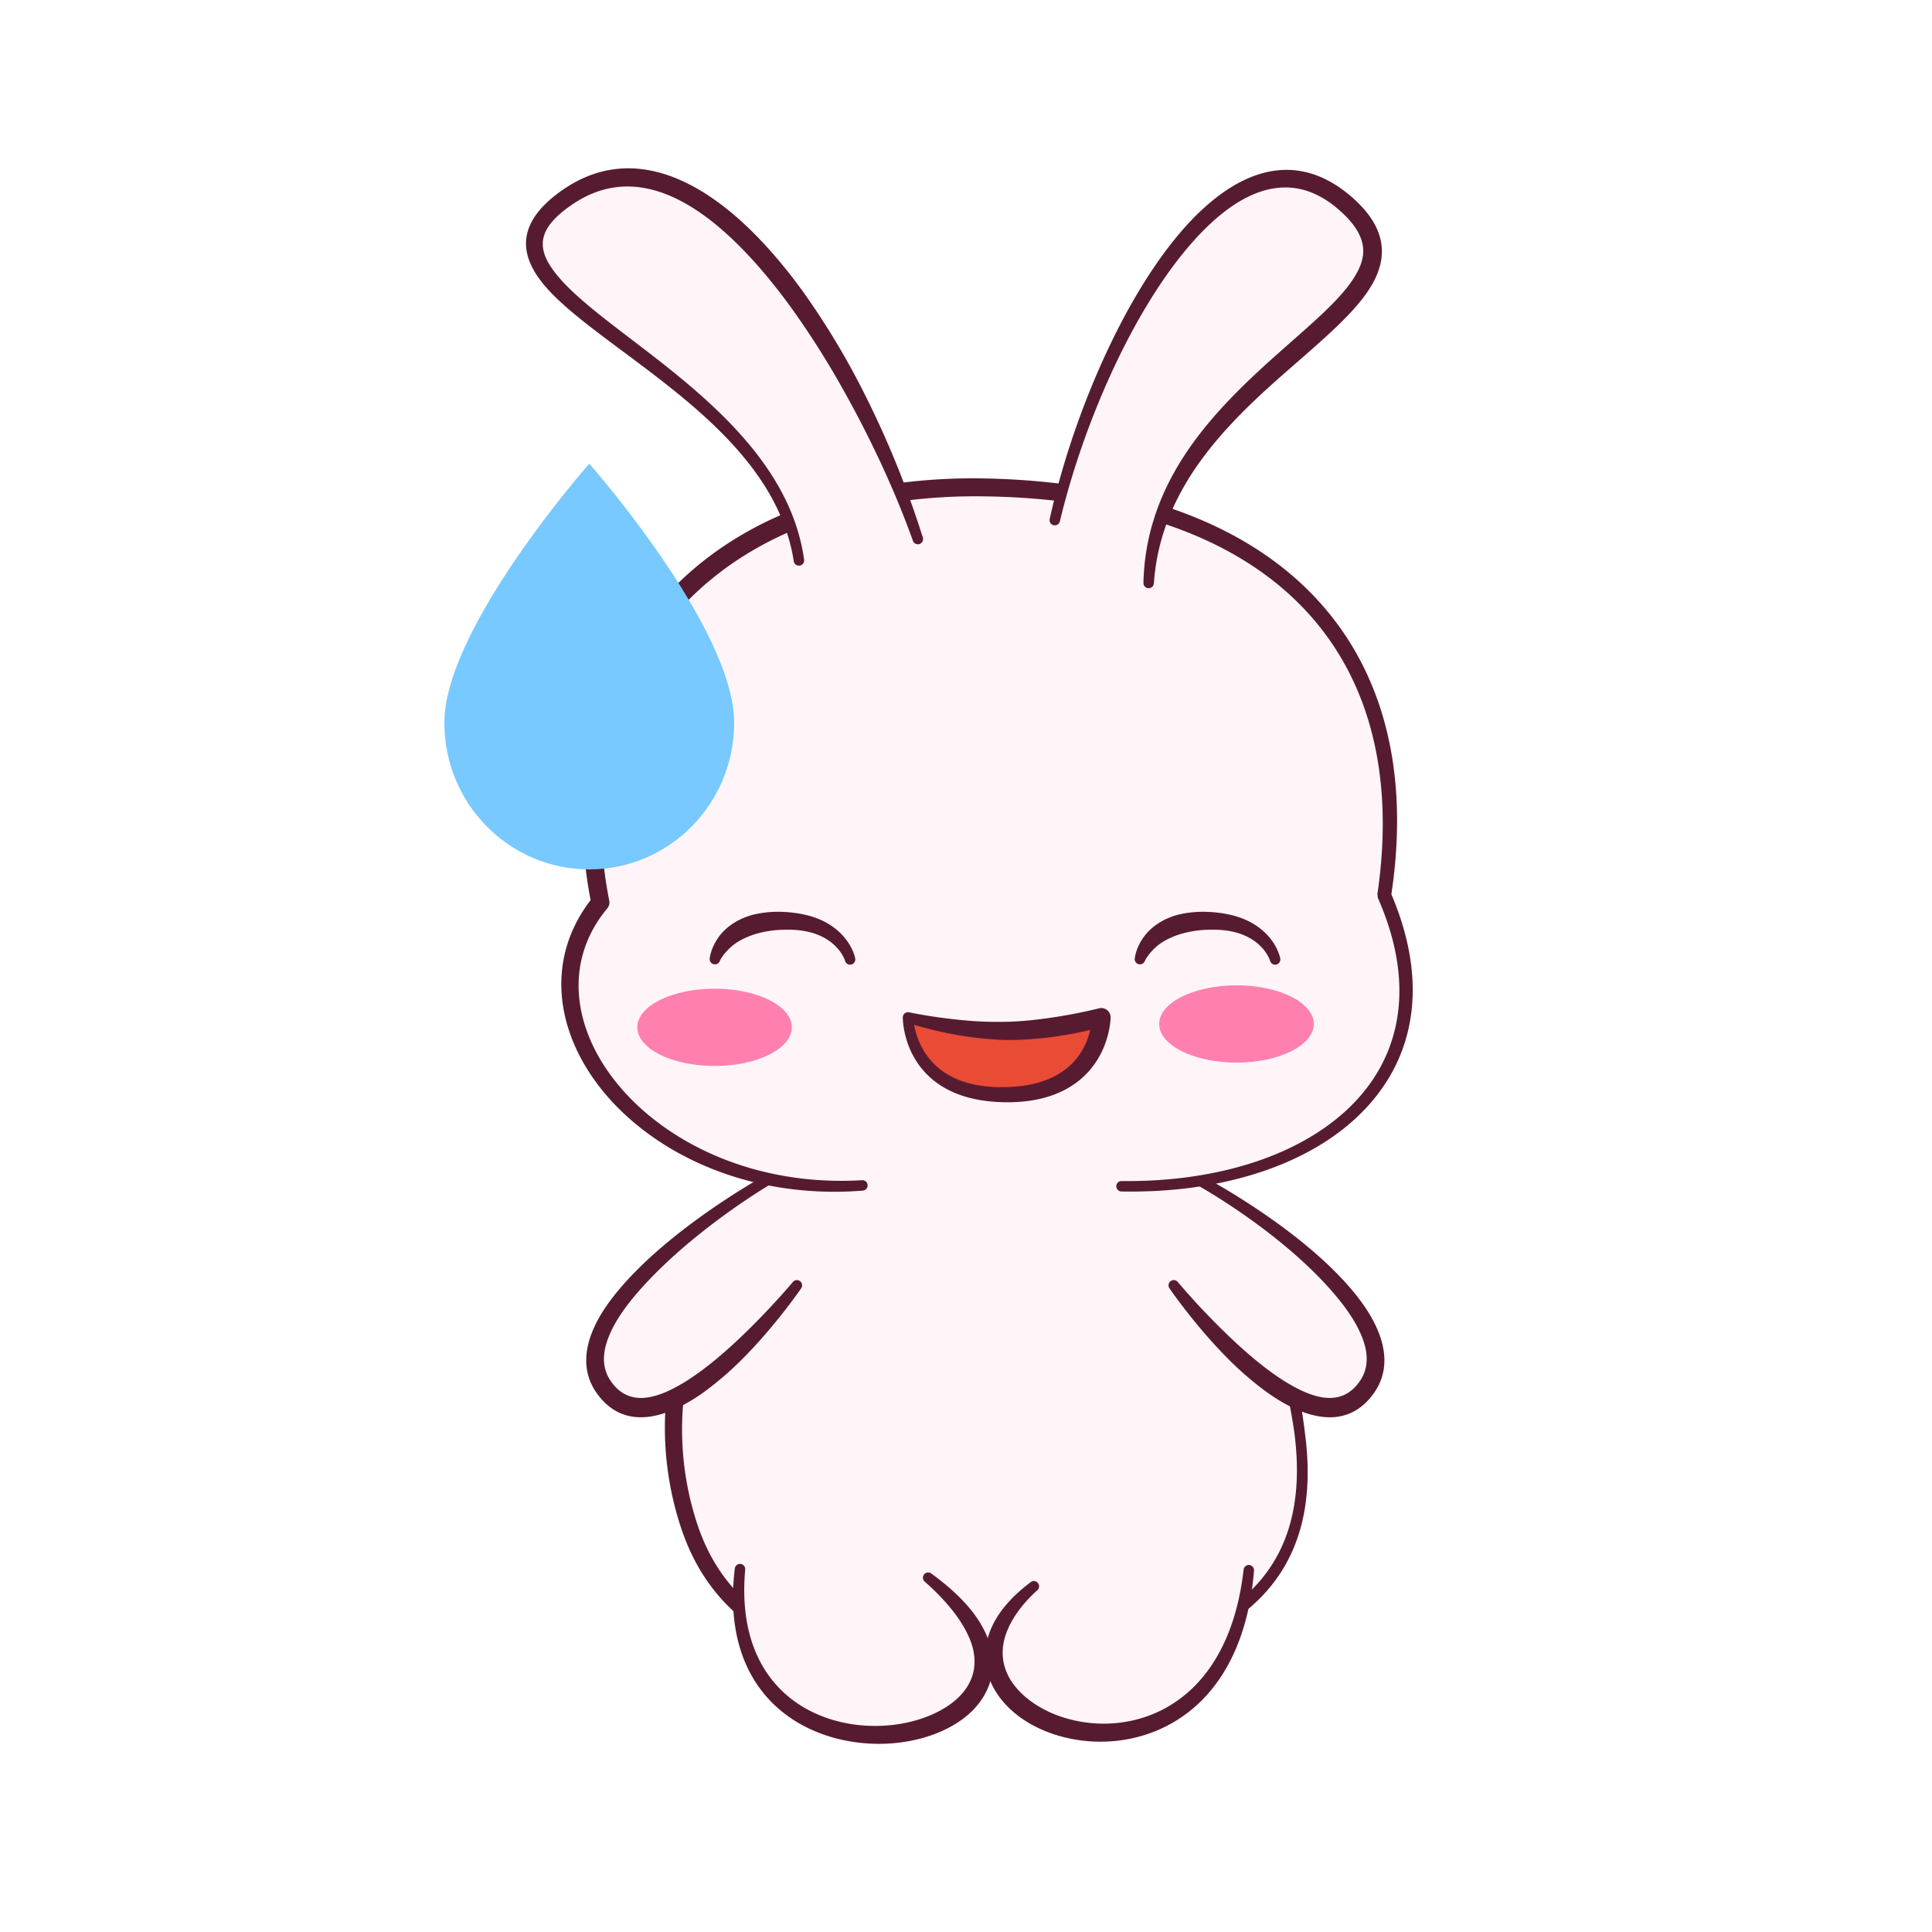 <svg data-id="28-5f8de325d2e7272-smile" xmlns="http://www.w3.org/2000/svg" viewBox="0 0 100 100"><g fill="none" fill-rule="evenodd"><path fill="#fff5f8" d="M29.295 10.315c6.44-4.51 13.733 6.29 17.291 15.214a29.212 29.212 0 0 1 4.41-.244c1.39.025 2.716.117 3.978.274 2.511-9.222 8.949-19.976 14.696-14.906 5.344 4.715-6.327 7.73-9.468 16.04 8.72 2.839 12.925 9.811 11.436 19.697 3.488 7.993-1.51 13.45-9.381 14.764.065.098.129.197.192.296 2.76 1.755 10.729 7.244 8.297 10.69-.949 1.345-2.334 1.262-3.772.536.118.612.217 1.224.297 1.836.514 3.93-.417 7.035-3.194 9.134-2.215 8.272-11.162 6.903-12.585 3.098-.288.004-.58.006-.878.006l.341-.002c-.88 4.31-11.816 5.081-12.582-3.202-1.228-1.094-2.176-2.537-2.769-4.429a16.049 16.049 0 0 1-.669-6.397c-1.405.685-2.753.737-3.682-.58-2.305-3.267 4.736-8.37 7.827-10.387.145-.24.292-.48.44-.718-8.076-1.83-12.614-9.211-8.457-14.266-1.733-8.678 1.84-16.348 9.745-19.699-3.271-8.746-18.073-12.162-11.513-16.755z"/><g fill="#571b31"><path d="M36.015 78.651c.492 1.592 1.247 2.854 2.217 3.85v1.13c-1.35-1.15-2.391-2.686-3.037-4.723a16.48 16.48 0 0 1-.709-6.555l.937-.288a15.638 15.638 0 0 0 .592 6.586zm30.595-6.63.665.348c.106.59.193 1.18.264 1.77.52 3.852-.332 6.932-2.873 9.095-.156.133-.32.263-.489.389l.162-.925.156-.135c2.229-2.007 2.953-4.841 2.508-8.354-.104-.73-.234-1.46-.393-2.189z"/><path d="M53.339 81.898c-1.013.764-1.66 1.551-2.006 2.321-.77 1.708-.15 3.333 1.188 4.448 1.203 1.003 3.025 1.58 4.9 1.469 3.359-.199 6.972-2.598 7.486-8.836a.273.273 0 0 0-.243-.296.272.272 0 0 0-.296.243c-.65 5.69-3.914 7.852-6.99 7.964-1.623.058-3.176-.456-4.224-1.314-.524-.428-.923-.938-1.118-1.519-.19-.565-.193-1.186.05-1.85.26-.705.765-1.453 1.599-2.214a.27.27 0 0 0-.346-.416z"/><path d="M47.872 81.873c.723.635 1.27 1.245 1.679 1.819.244.342.43.672.577.987.73 1.592.117 2.849-1.114 3.65-.958.624-2.261.989-3.627 1.004-3.5.04-7.344-2.204-6.816-8.087a.272.272 0 0 0-.241-.297.27.27 0 0 0-.297.241c-.78 6.474 3.49 9.022 7.354 9.07 1.566.019 3.073-.383 4.173-1.097.402-.26.752-.563 1.03-.903.81-.985 1.09-2.269.43-3.718a5.793 5.793 0 0 0-.855-1.325c-.483-.575-1.127-1.165-1.955-1.767a.27.27 0 1 0-.338.423zM60.537 66.691s1.215 1.787 2.886 3.496a16.82 16.82 0 0 0 2.072 1.816c.54.393 1.09.725 1.63.958 1.542.666 2.995.574 4.01-.885.983-1.424.497-3.157-.793-4.851-2.667-3.503-8.086-6.343-8.086-6.343-.13-.076-.295-.033-.37.096s-.032.295.097.371c0 0 3.928 2.165 6.71 5.207.906.991 1.629 2.01 1.92 2.98.213.712.176 1.392-.256 1.991-.578.807-1.35.956-2.186.742-.551-.14-1.125-.428-1.703-.791-1.01-.635-2.018-1.509-2.896-2.351a37.88 37.88 0 0 1-2.602-2.761.272.272 0 0 0-.38-.054.272.272 0 0 0-.053.379zM41.03 66.366s-1.111 1.333-2.602 2.761c-.878.842-1.886 1.716-2.896 2.351-.578.363-1.152.651-1.703.791-.836.214-1.608.065-2.186-.742-.432-.599-.47-1.279-.256-1.991.29-.97 1.014-1.989 1.92-2.98 2.782-3.042 6.57-5.252 6.57-5.252a.27.27 0 1 0-.273-.467s-5.28 2.885-7.946 6.388c-1.29 1.694-1.776 3.427-.794 4.851 1.016 1.459 2.469 1.551 4.01.885a8.662 8.662 0 0 0 1.63-.958 16.82 16.82 0 0 0 2.073-1.816c1.67-1.709 2.886-3.496 2.886-3.496a.272.272 0 0 0-.054-.379.272.272 0 0 0-.38.054z"/><path d="m40.646 26.558.485.853c-2.192.918-4.046 2.172-5.541 3.693-3.795 3.859-5.261 9.43-4.055 15.517a.475.475 0 0 1-.098.391c-2.688 3.226-1.53 7.471 1.825 10.441 2.648 2.345 6.66 3.914 11.356 3.634a.27.27 0 0 1 .037.54c-6.07.48-11.1-2.054-13.685-5.452-2.27-2.985-2.671-6.63-.401-9.584-1.217-6.344.345-12.154 4.31-16.185 1.558-1.582 3.488-2.89 5.767-3.848zm26.666 3.612c4.029 3.721 5.742 9.223 4.705 16.117 2.143 5.039 1.013 9.086-2.04 11.771-2.731 2.404-7.037 3.71-11.945 3.613a.271.271 0 0 1 .009-.541c4.74.06 8.896-1.205 11.519-3.545 2.852-2.545 3.846-6.37 1.759-11.108l-.026-.196c.979-6.648-.646-11.947-4.542-15.5-1.78-1.624-4.03-2.882-6.712-3.741l.251-.836c2.813.916 5.166 2.253 7.022 3.966zm-16.297-5.404a38.18 38.18 0 0 1 3.947.279l-.306.874a37.834 37.834 0 0 0-3.658-.226 28.794 28.794 0 0 0-4.214.232l-.321-.912a29.711 29.711 0 0 1 4.552-.247z"/><path d="M59.725 30.207c.136-2.042.803-3.791 1.738-5.332.663-1.093 1.464-2.08 2.318-2.989 1.14-1.214 2.378-2.285 3.512-3.274 1.46-1.274 2.752-2.421 3.499-3.524.602-.889.864-1.765.672-2.655-.154-.717-.61-1.461-1.493-2.232-2.518-2.191-5.142-1.663-7.547.466-3.642 3.223-6.767 10.24-8.091 16.193a.27.27 0 1 0 .527.122c1.157-4.829 3.53-10.364 6.375-13.872 2.52-3.108 5.4-4.638 8.117-2.207.68.606 1.058 1.169 1.172 1.727.132.646-.106 1.263-.545 1.903-.716 1.044-1.962 2.112-3.342 3.331-1.152 1.018-2.398 2.133-3.535 3.398-.875.973-1.686 2.034-2.338 3.207-.927 1.665-1.535 3.551-1.58 5.715a.271.271 0 0 0 .54.023zM47.764 27.816a49.628 49.628 0 0 0-3.285-7.954 39.616 39.616 0 0 0-2.684-4.439 26.631 26.631 0 0 0-2.171-2.72c-3.314-3.606-7.086-5.288-10.565-2.83-1.314.932-1.83 1.845-1.833 2.727-.001.683.307 1.372.87 2.069 1.234 1.525 3.736 3.146 6.245 5.11 3.057 2.392 6.132 5.307 6.745 9.277a.271.271 0 0 0 .536-.078c-.573-4.134-3.69-7.236-6.828-9.769-2.423-1.955-4.855-3.559-6.04-5.065-.412-.525-.668-1.028-.66-1.537.01-.666.48-1.3 1.484-1.993 3.108-2.157 6.37-.439 9.31 2.765.724.79 1.43 1.67 2.11 2.612a44.09 44.09 0 0 1 2.707 4.289c1.446 2.584 2.68 5.285 3.546 7.708a.27.27 0 1 0 .513-.172zM47.073 52.401a.27.27 0 0 0-.344.261s-.031 2.025 1.685 3.33c.776.59 1.914 1.033 3.586 1.061 1.689.024 2.85-.4 3.65-.972 1.826-1.302 1.836-3.419 1.836-3.419a.485.485 0 0 0-.617-.468s-1.028.269-2.42.474c-.745.11-1.594.21-2.45.22a18.66 18.66 0 0 1-2.464-.114 25.808 25.808 0 0 1-2.462-.373z"/></g><path fill="#e94b35" d="M47.315 53.044c.1.571.428 1.658 1.493 2.412.7.496 1.719.839 3.192.815 1.455-.022 2.449-.394 3.127-.905.84-.633 1.17-1.479 1.302-2.055a20.43 20.43 0 0 1-1.837.345c-.788.111-1.69.182-2.592.171a17.48 17.48 0 0 1-2.577-.277 20.447 20.447 0 0 1-2.108-.506z"/><path fill="#571b31" d="M37.264 49.72s.162-.34.575-.709c.193-.173.447-.336.777-.483.206-.093.44-.175.712-.242a5.4 5.4 0 0 1 1.172-.161c.836-.034 1.463.093 1.934.302 1.055.467 1.302 1.293 1.302 1.293a.27.27 0 1 0 .528-.117s-.19-1.122-1.496-1.847c-.538-.297-1.271-.517-2.268-.558a5.626 5.626 0 0 0-1.403.119 3.586 3.586 0 0 0-.915.339c-.43.236-.74.517-.95.799-.454.607-.496 1.148-.496 1.148a.271.271 0 0 0 .528.117zM59.264 49.72s.162-.34.575-.709c.193-.173.447-.336.777-.483.206-.093.44-.175.712-.242a5.4 5.4 0 0 1 1.172-.161c.836-.034 1.463.093 1.934.302 1.055.467 1.302 1.293 1.302 1.293a.27.27 0 1 0 .528-.117s-.19-1.122-1.496-1.847c-.538-.297-1.271-.517-2.268-.558a5.626 5.626 0 0 0-1.403.119 3.586 3.586 0 0 0-.915.339c-.43.236-.74.517-.95.799-.454.607-.496 1.148-.496 1.148a.271.271 0 0 0 .528.117z"/><g transform="translate(23 24)"><ellipse cx="41" cy="29" fill="#ff80af" rx="4" ry="2"/><ellipse cx="13.985" cy="29.174" fill="#ff80af" rx="4" ry="2"/><path fill="#77c9ff" d="M7.5 21c4.142 0 7.5-3.398 7.5-7.59C15 8.496 7.5 0 7.5 0S0 8.496 0 13.41C0 17.602 3.358 21 7.5 21z"/></g></g></svg>